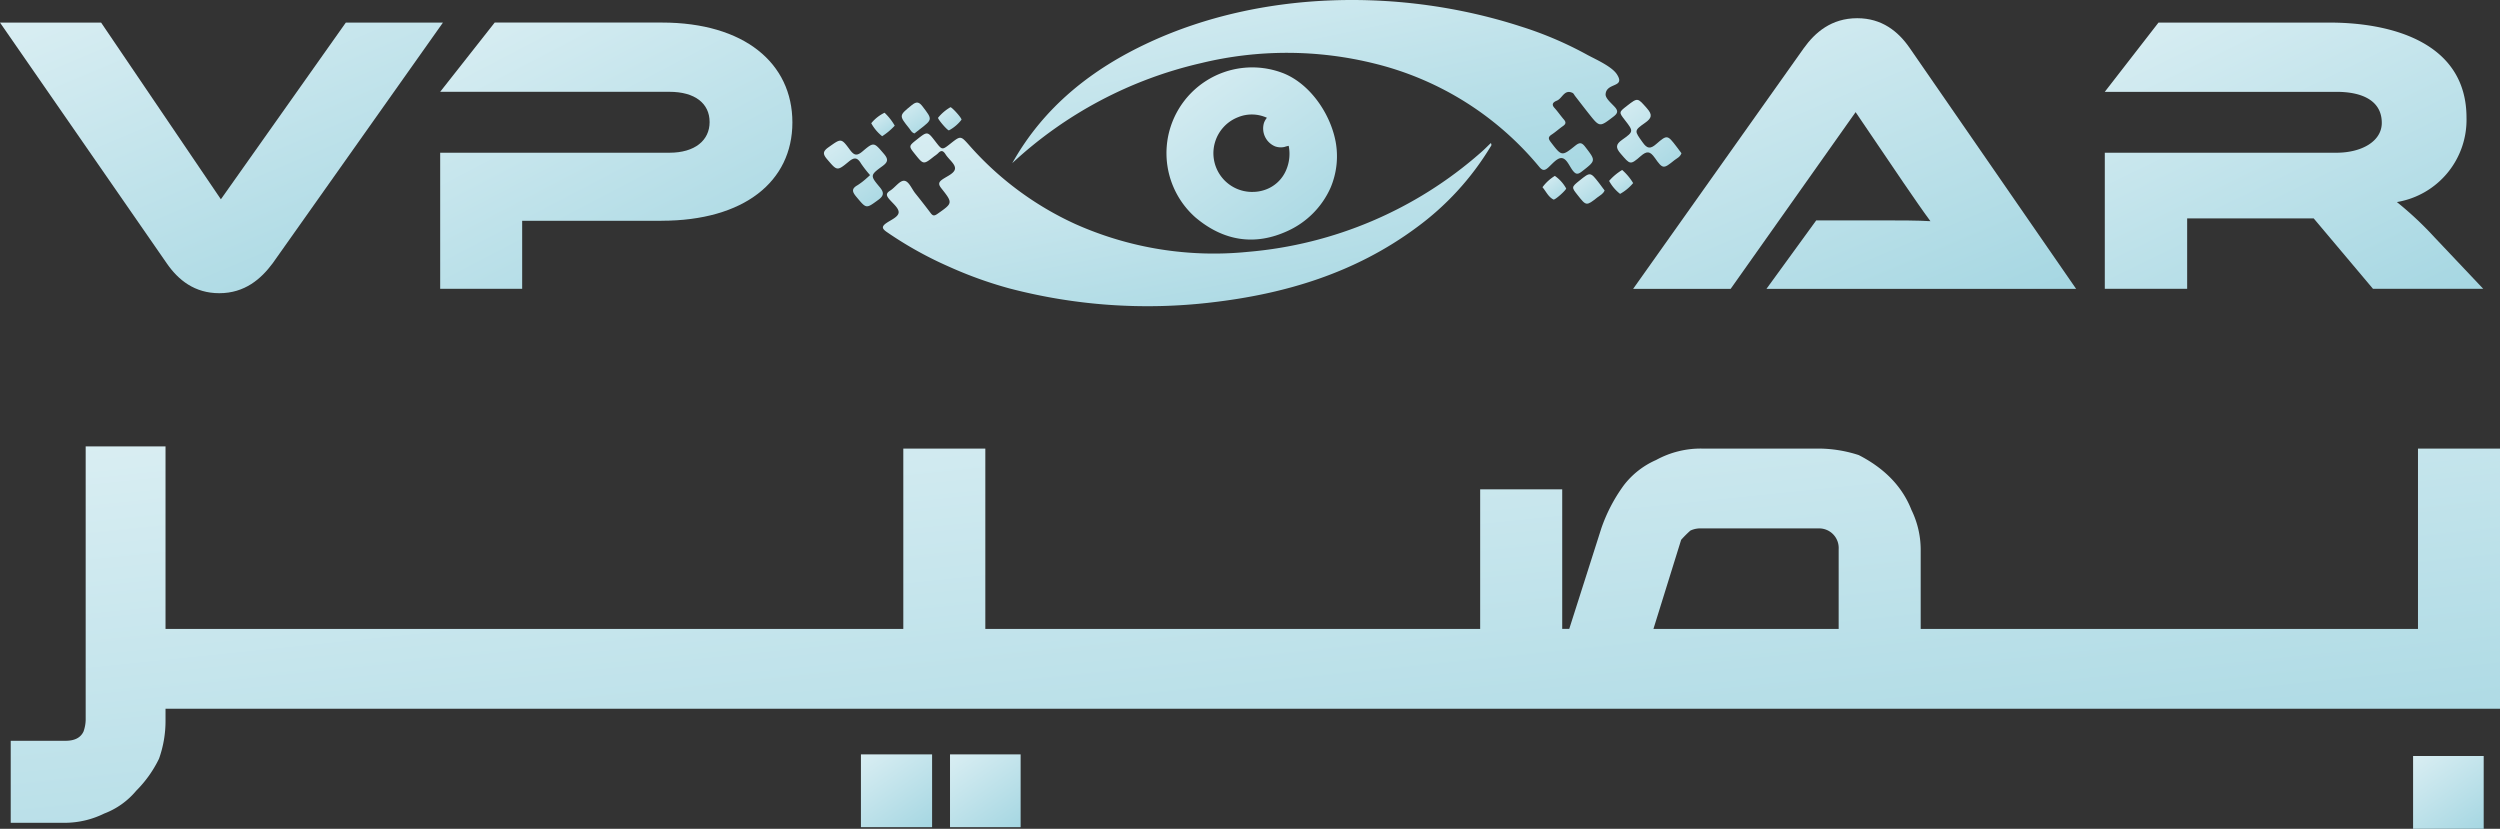 <svg id="Component_41_1" data-name="Component 41 – 1" xmlns="http://www.w3.org/2000/svg" xmlns:xlink="http://www.w3.org/1999/xlink" width="440.171" height="145.926" viewBox="0 0 440.171 145.926">
  <rect x="0" y="0" width="440.171" height="145.926" fill="#333333" stroke="none"/>
  <defs>
    <linearGradient id="linear-gradient" x1="-0.833" y1="-0.641" x2="2.894" y2="4.751" gradientUnits="objectBoundingBox">
      <stop offset="0" stop-color="#fff"/>
      <stop offset="1" stop-color="#0990af"/>
    </linearGradient>
    <clipPath id="clip-path">
      <rect id="Rectangle_62" data-name="Rectangle 62" width="440.171" height="145.926" fill="url(#linear-gradient)"/>
    </clipPath>
  </defs>
  <g id="Group_4" data-name="Group 4" clip-path="url(#clip-path)">
    <path id="Path_18" data-name="Path 18" d="M290.775,29.475a.438.438,0,0,1-.025.6,49.04,49.04,0,0,1-13.107,14.3c-10.778,7.968-23.057,11.657-36.132,13.161a95.876,95.876,0,0,1-35.573-2.5,71.658,71.658,0,0,1-10.528-3.793,65.889,65.889,0,0,1-10.984-6.119c-.868-.6-.928-.981-.052-1.584.805-.555,2.1-1.071,2.144-1.865.037-.748-1.018-1.579-1.65-2.326-.507-.6-.65-1.009.157-1.512.868-.541,1.652-1.757,2.444-1.733.832.025,1.337,1.419,1.98,2.217q1.369,1.7,2.683,3.442c.376.5.614.591,1.211.173,2.71-1.9,2.758-1.89.681-4.52-.539-.683-.495-1.063.19-1.542.834-.584,2.195-1.093,2.227-1.944.03-.8-1.122-1.614-1.664-2.479-.42-.668-.78-.776-1.327-.18a5.592,5.592,0,0,1-.666.517c-1.891,1.505-1.89,1.505-3.387-.365-1.137-1.42-1.137-1.42.343-2.591,1.846-1.46,1.846-1.46,3.261.375,1.17,1.519,1.17,1.519,2.606.385,1.833-1.448,1.823-1.438,3.337.259a55.635,55.635,0,0,0,18.612,13.841A59.784,59.784,0,0,0,248,48.622,71.116,71.116,0,0,0,288.973,31.17c.618-.528,1.187-1.113,1.8-1.7" transform="translate(-28.293 -4.277)" fill="url(#linear-gradient)"/>
    <path id="Path_19" data-name="Path 19" d="M210.661,28.733c5.58-9.944,14.035-16.617,24.207-21.312,19.965-9.215,44.468-9.491,65.214-2.8A64.273,64.273,0,0,1,311.7,9.54c1.489.832,4.5,2.1,5.434,3.56,1.54,2.4-1.86,1.377-2,3.492-.047.7.959,1.528,1.59,2.215.673.732.554,1.146-.224,1.74-2.425,1.849-2.4,1.888-4.319-.53-.816-1.03-1.614-2.074-2.42-3.112-.144-.185-.25-.45-.439-.542-1.457-.708-1.8.965-2.762,1.354-.4.163-1.121.514-.45,1.257.6.661,1.1,1.4,1.684,2.078.4.464.351.783-.149,1.133-.692.482-1.322,1.058-2.025,1.521-.644.424-.57.751-.134,1.319,1.908,2.489,1.92,2.545,4.313.618.8-.641,1.175-.53,1.755.224,1.882,2.447,1.88,2.391-.593,4.323-.745.582-1.095.522-1.643-.207-.6-.8-1.075-2.14-1.975-2.151-.774-.009-1.6,1.033-2.332,1.686-.63.559-1,.535-1.566-.146A54.475,54.475,0,0,0,274.489,11.2a63.97,63.97,0,0,0-30.651-.069,72.7,72.7,0,0,0-33.177,17.6" transform="translate(-32.438 0)" fill="url(#linear-gradient)"/>
    <path id="Path_20" data-name="Path 20" d="M179.591,35.336a20.288,20.288,0,0,1-1.6-2.057c-.641-1.082-1.2-1.106-2.168-.3-2.054,1.7-2.047,1.6-3.764-.4-.793-.927-.831-1.4.227-2.15,2.2-1.556,2.206-1.665,3.75.438.739,1.007,1.229,1.146,2.226.3,2.021-1.719,2.014-1.609,3.747.4.816.947.783,1.449-.227,2.184-2.184,1.587-2.193,1.673-.495,3.693.8.956.77,1.518-.264,2.269-2.153,1.566-2.058,1.569-3.818-.523-.768-.915-.93-1.456.217-2.094a12.465,12.465,0,0,0,1.655-1.291c.168-.135.321-.29.514-.466" transform="translate(-26.404 -4.507)" fill="url(#linear-gradient)"/>
    <path id="Path_21" data-name="Path 21" d="M347.87,30.182c-.239.679-.811.881-1.234,1.221-1.942,1.561-2.037,1.611-3.461-.411-.849-1.206-1.406-1.245-2.5-.288-1.844,1.611-1.849,1.476-3.5-.437-.909-1.054-.915-1.639.272-2.47,2.031-1.423,1.978-1.5.476-3.435-1.091-1.405-1.091-1.405.344-2.519,1.947-1.509,1.869-1.441,3.534.439,1,1.134.839,1.719-.333,2.541-2,1.4-1.874,1.419-.443,3.431.8,1.129,1.346,1.23,2.412.3,1.915-1.673,1.978-1.6,3.552.448.309.4.608.811.886,1.183" transform="translate(-51.817 -3.2)" fill="url(#linear-gradient)"/>
    <path id="Path_22" data-name="Path 22" d="M189.909,26.779c-.52-.151-.673-.578-.927-.894-1.84-2.29-1.8-2.249.436-4.078.865-.708,1.3-.586,1.941.254,1.717,2.264,1.752,2.237-.5,3.975-.327.253-.651.51-.948.743" transform="translate(-28.897 -3.287)" fill="url(#linear-gradient)"/>
    <path id="Path_23" data-name="Path 23" d="M332.933,39.128c-.263.621-.8.85-1.228,1.185-1.989,1.564-1.993,1.559-3.485-.324-1.146-1.448-1.146-1.448.279-2.6,1.92-1.547,1.921-1.548,3.458.426.339.435.659.884.976,1.31" transform="translate(-50.412 -5.586)" fill="url(#linear-gradient)"/>
    <path id="Path_24" data-name="Path 24" d="M197.4,22.315c.264-.022,2.082,1.981,1.942,2.213a6.986,6.986,0,0,1-2.189,1.857c-.189.134-1.936-1.88-1.934-2.208a7.861,7.861,0,0,1,2.181-1.862" transform="translate(-30.059 -3.436)" fill="url(#linear-gradient)"/>
    <path id="Path_25" data-name="Path 25" d="M185.456,25.741a11.564,11.564,0,0,1-2.214,1.856,7.514,7.514,0,0,1-1.922-2.287,6.9,6.9,0,0,1,2.343-1.849,10.007,10.007,0,0,1,1.794,2.28" transform="translate(-27.92 -3.612)" fill="url(#linear-gradient)"/>
    <path id="Path_26" data-name="Path 26" d="M339.111,37.684a8.143,8.143,0,0,1-2.3,1.9A7.352,7.352,0,0,1,334.88,37.3a9.419,9.419,0,0,1,2.3-1.924,9.813,9.813,0,0,1,1.933,2.31" transform="translate(-51.565 -5.447)" fill="url(#linear-gradient)"/>
    <path id="Path_27" data-name="Path 27" d="M325.179,38.814c.021.277-1.974,2.088-2.238,1.954-.91-.463-1.3-1.43-1.931-2.168a7.635,7.635,0,0,1,2.179-1.994,6.568,6.568,0,0,1,1.99,2.208" transform="translate(-49.428 -5.636)" fill="url(#linear-gradient)"/>
    <path id="Path_28" data-name="Path 28" d="M271.876,18.328l-.228-.3.228.3" transform="translate(-41.828 -2.776)" fill="url(#linear-gradient)"/>
    <path id="Path_29" data-name="Path 29" d="M272.534,27.052q-.127-.662-.316-1.332c-1.283-4.53-4.678-9.073-9.057-10.732a15.1,15.1,0,0,0-15.305,25.449c4.894,4.141,10.437,5.074,16.255,2.378a15.1,15.1,0,0,0,7.543-7.608,14.166,14.166,0,0,0,.881-8.155m-14.73,8.9a6.811,6.811,0,0,1-2.4-13.173,6.4,6.4,0,0,1,5.041.118,2.983,2.983,0,0,0-.522.916,3.415,3.415,0,0,0,1.979,4.125,2.99,2.99,0,0,0,1.613.1,5.985,5.985,0,0,1,.765-.2,7.217,7.217,0,0,1-.471,4.317,6.213,6.213,0,0,1-3.667,3.415,6.658,6.658,0,0,1-2.334.378" transform="translate(-37.382 -2.16)" fill="url(#linear-gradient)"/>
    <path id="Path_30" data-name="Path 30" d="M17.8,4.7,38.89,35.811l22-31.112h17.1L48,47.092c-2.031,2.734-4.9,5.255-9.388,5.255-4.345,0-7.218-2.312-9.25-5.255L0,4.7Z" transform="translate(0 -0.724)" fill="url(#linear-gradient)"/>
    <path id="Path_31" data-name="Path 31" d="M130.567,39.6H106.043V51.578H91.608V27.614h40.361c4.485,0,7.077-2.172,7.077-5.4,0-3.294-2.592-5.326-7.077-5.326H91.608l9.6-12.193h29.43c14.505,0,22.984,7.147,22.984,17.588,0,10.371-8.479,17.308-23.054,17.308" transform="translate(-14.106 -0.724)" fill="url(#linear-gradient)"/>
    <path id="Path_32" data-name="Path 32" d="M363.355,51.438l8.76-12.052h11.771c2.8,0,6.1,0,8.338.14-1.261-1.682-3.223-4.555-4.765-6.8l-8.409-12.4-22,31.112H339.881l30.06-42.393c1.962-2.733,4.836-5.255,9.39-5.255,4.345,0,7.217,2.312,9.25,5.255l29.29,42.393Z" transform="translate(-52.335 -0.583)" fill="url(#linear-gradient)"/>
    <path id="Path_33" data-name="Path 33" d="M504.67,51.578H485.26l-10.441-12.4H452.537v12.4h-14.5V27.614h40.781c4.484,0,7.988-2.032,7.988-5.255,0-3.644-3.014-5.465-7.988-5.465H438.032L447.491,4.7h30.131c10.651,0,24.1,3.363,24.1,16.748A14.677,14.677,0,0,1,489.464,36.3a59.761,59.761,0,0,1,6.586,6.166Z" transform="translate(-67.448 -0.724)" fill="url(#linear-gradient)"/>
    <rect id="Rectangle_59" data-name="Rectangle 59" width="12.529" height="12.815" transform="translate(151.583 132.823)" fill="url(#linear-gradient)"/>
    <rect id="Rectangle_60" data-name="Rectangle 60" width="12.432" height="12.815" transform="translate(167.268 132.823)" fill="url(#linear-gradient)"/>
    <path id="Path_34" data-name="Path 34" d="M426.073,93.284v31.752H338.516V110.977a16.005,16.005,0,0,0-1.625-6.886q-2.392-6.119-9.277-9.659a23.1,23.1,0,0,0-7.173-1.148H299.974a16.325,16.325,0,0,0-8.034,2.008,14.48,14.48,0,0,0-5.69,4.447,28.634,28.634,0,0,0-3.969,7.6l-5.643,17.693H275.4V100.457H260.954v24.579H173.828V93.284H159.387v31.752H29.487V92.9H15.428v48.2a6.517,6.517,0,0,1-.382,2.008q-.766,1.626-3.156,1.626H2.23v14.441h9.66a15.818,15.818,0,0,0,6.79-1.626,13.615,13.615,0,0,0,5.643-4.017,20.746,20.746,0,0,0,4.017-5.642,19.729,19.729,0,0,0,1.147-6.79v-2.008H440.514V93.284Zm-102,31.752H291.462l4.877-15.684a19.668,19.668,0,0,1,1.626-1.626,4.161,4.161,0,0,1,2.008-.382H320.44a3.446,3.446,0,0,1,3.634,3.634Z" transform="translate(-0.343 -14.305)" fill="url(#linear-gradient)"/>
    <rect id="Rectangle_61" data-name="Rectangle 61" width="12.432" height="12.816" transform="translate(424.869 133.11)" fill="url(#linear-gradient)"/>
  </g>
</svg>
